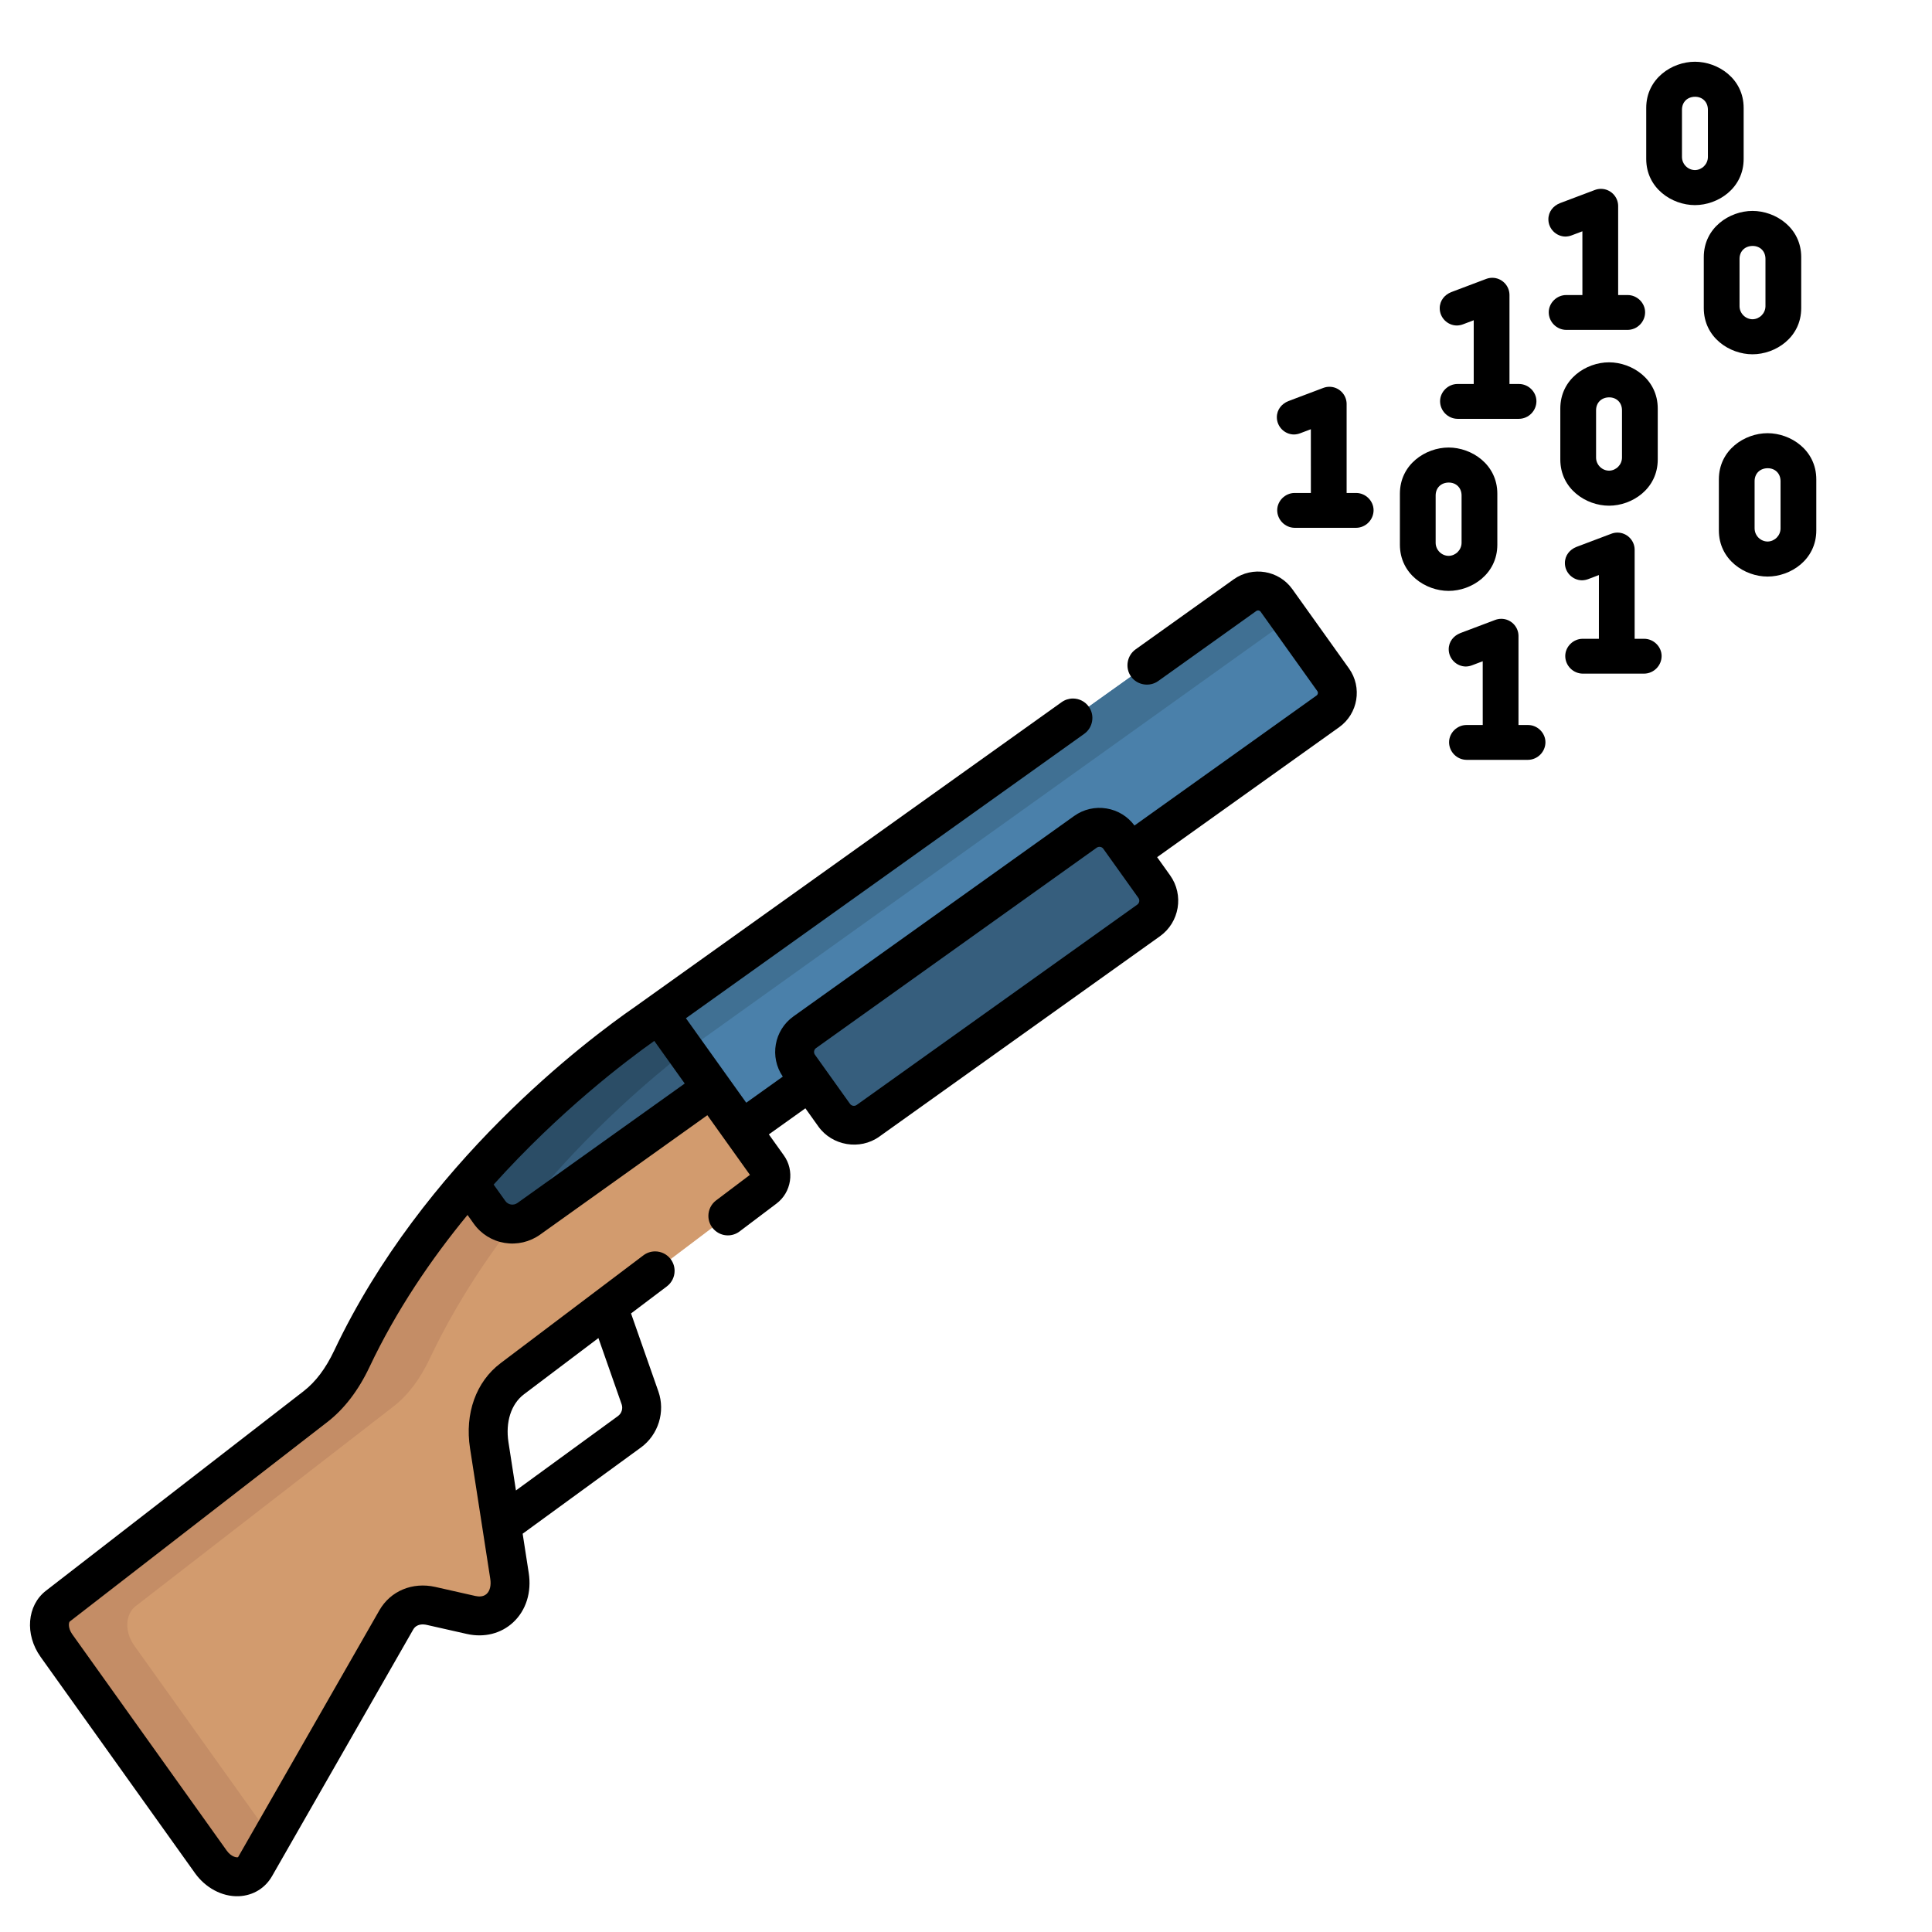 <?xml version="1.0" encoding="UTF-8" standalone="no"?><!DOCTYPE svg PUBLIC "-//W3C//DTD SVG 1.1//EN" "http://www.w3.org/Graphics/SVG/1.1/DTD/svg11.dtd"><svg width="100%" height="100%" viewBox="0 0 2134 2134" version="1.1" xmlns="http://www.w3.org/2000/svg" xmlns:xlink="http://www.w3.org/1999/xlink" xml:space="preserve" xmlns:serif="http://www.serif.com/" style="fill-rule:evenodd;clip-rule:evenodd;stroke-linejoin:round;stroke-miterlimit:2;"><g><path d="M711.114,1131.52l664.011,-474.099c11.152,-7.961 26.88,-5.337 34.843,5.815l62.566,87.628c7.962,11.153 5.337,26.881 -5.815,34.844l-652.582,466.017l-103.023,-120.205Z" style="fill:#4a80aa;fill-rule:nonzero;"/><path d="M958.709,1238l310.02,-221.351c11.936,-8.523 14.745,-25.357 6.224,-37.294l-38.767,-54.295c-8.522,-11.936 -25.356,-14.746 -37.293,-6.224l-310.02,221.351c-11.936,8.522 -14.746,25.357 -6.224,37.293l38.766,54.296c8.58,12.016 25.278,14.804 37.294,6.224Z" style="fill:#365e7d;fill-rule:nonzero;"/><path d="M1424.58,683.694l-677.508,484.627l-35.952,-36.784l663.999,-474.121c11.233,-7.995 26.822,-5.416 34.846,5.817l14.615,20.461Z" style="fill:#407093;fill-rule:nonzero;"/><path d="M844.627,1312.33l-278.77,210.539c-20.604,15.561 -30.175,43.157 -25.447,73.562l22.352,144.17c4.442,28.657 -15.704,49.232 -42.383,43.214l-44.274,-10.001c-16.105,-3.639 -30.835,2.321 -38.4,15.503l-155.863,272.294c-9.8,17.108 -34.932,14.529 -48.888,-5.015l-170.62,-238.966c-10.861,-15.217 -10.173,-34.502 1.576,-43.587l284.501,-220.339c17.395,-13.469 30.319,-31.952 40.177,-52.757c35.161,-74.335 81.785,-139.586 129.155,-194.09c103.278,-118.867 210.224,-186.726 210.224,-186.726l58.344,81.7l61.955,86.772c5.374,7.544 3.748,18.14 -3.639,23.727Z" style="fill:#d29b6e;fill-rule:nonzero;"/><path d="M757.311,1161.2c-40.52,31.751 -97.604,81.212 -153.599,145.661c-47.369,54.504 -93.993,119.755 -129.155,194.09c-9.858,20.805 -22.782,39.288 -40.176,52.757l-284.502,220.339c-11.749,9.085 -12.437,28.37 -1.576,43.587l151.622,212.373l-18.083,31.608c-9.8,17.108 -34.932,14.529 -48.888,-5.015l-170.62,-238.966c-10.861,-15.217 -10.173,-34.502 1.576,-43.587l284.501,-220.339c17.395,-13.469 30.319,-31.952 40.177,-52.757c35.161,-74.335 81.785,-139.586 129.155,-194.09c103.278,-118.867 210.224,-186.726 210.224,-186.726l29.344,41.065Z" style="fill:#c48d66;fill-rule:nonzero;"/><path d="M786.311,1201.83l-202.343,144.457c-5.216,3.725 -11.234,5.617 -17.223,5.731c-9.915,0.287 -19.801,-4.241 -25.991,-12.924l-23.011,-32.238c103.278,-118.867 210.224,-186.726 210.224,-186.726l29.344,41.065l29,40.635Z" style="fill:#365e7d;fill-rule:nonzero;"/><path d="M757.311,1161.2c-40.52,31.751 -97.604,81.212 -153.599,145.661c-12.437,14.328 -24.816,29.373 -36.967,45.162c-9.915,0.287 -19.801,-4.241 -25.991,-12.924l-23.011,-32.238c103.278,-118.867 210.224,-186.726 210.224,-186.726l29.344,41.065Z" style="fill:#2b4d66;fill-rule:nonzero;"/><path d="M1490.04,738.373l-62.586,-87.634c-14.87,-20.822 -43.942,-25.676 -64.826,-10.812l-108.351,77.372c-9.531,6.806 -11.806,20.45 -5,29.981c6.806,9.531 20.449,11.803 29.98,5l108.322,-77.352c1.561,-1.119 3.766,-0.762 4.894,0.794l62.566,87.602c1.114,1.564 0.755,3.765 -0.797,4.895l-201.148,143.609c-7.474,-10.055 -18.335,-16.741 -30.729,-18.81c-12.613,-2.138 -25.571,0.86 -35.963,8.322l-310.021,221.351c-21.386,15.271 -26.518,44.908 -11.726,66.489l-40.383,28.831l-66.623,-93.3l439.992,-314.178c9.595,-6.852 11.852,-20.385 5,-29.98c-4.03,-5.645 -10.553,-9.004 -17.49,-9.004c-4.478,0 -8.846,1.4 -12.49,4.003l-470.964,336.301c-53.201,36.766 -234.542,172.764 -332.533,379.894c-9.419,19.881 -20.512,34.588 -33.912,44.964l-284.49,220.332c-20.985,16.228 -23.584,48.323 -5.92,73.079l170.623,238.967c11.033,15.451 29.402,26.304 48.734,25.344c15.448,-0.774 28.676,-8.841 36.299,-22.143l155.851,-272.274c3.814,-6.643 11.047,-6.133 15.024,-5.236l44.278,10.001c19.185,4.328 37.861,-0.366 51.255,-12.878c14.19,-13.253 20.42,-33.153 17.099,-54.596l-6.703,-43.234l130.648,-95.251c19.251,-14.039 27.163,-39.526 19.257,-61.933l-30.192,-86.127l39.583,-29.894c5.374,-4.059 8.54,-10.417 8.54,-17.151c-0,-4.674 -1.525,-9.223 -4.342,-12.953c-4.059,-5.375 -10.417,-8.542 -17.152,-8.542c-4.674,0 -9.222,1.525 -12.952,4.341l-157.782,119.154c-27.095,20.463 -39.704,55.605 -33.732,94.007l22.352,144.171c1.109,7.158 -0.335,13.205 -3.963,16.598c-3.685,3.439 -8.803,3.175 -12.445,2.358l-44.269,-9.998c-25.269,-5.697 -49.518,4.404 -61.792,25.788l-155.86,272.288c-0.077,0.15 -0.175,0.288 -0.292,0.41c-1.043,0.639 -7.359,-0.092 -12.457,-7.227l-170.618,-238.961c-4.9,-6.866 -3.98,-13.168 -2.759,-14.11l284.501,-220.343c18.607,-14.406 34.233,-34.78 46.447,-60.56c29.782,-62.955 68.251,-119.403 108.373,-168.165l6.86,9.609c8.059,11.35 20.338,19.01 34.075,21.257c13.725,2.264 27.803,-0.994 39.137,-9.058l184.834,-131.975l47.048,65.887l-37.588,28.373c-5.245,4.069 -8.319,10.346 -8.319,16.983c0,11.792 9.703,21.495 21.495,21.495c4.575,0 9.033,-1.46 12.72,-4.167l40.942,-30.906c16.699,-12.509 20.358,-36.427 8.161,-53.356l-16.506,-23.117l40.343,-28.803l14.331,20.071c15.245,21.355 45.896,26.49 67.274,11.228l0.003,-0.003l310.02,-221.351c21.638,-15.452 26.676,-45.63 11.222,-67.277l-14.334,-20.077l201.134,-143.603c20.787,-14.887 25.639,-43.951 10.792,-64.81Zm-911.23,801.648l82.183,-62.064l25.659,73.192c1.631,4.718 -0.011,9.983 -4.034,12.938l-112.732,82.19l-8.239,-53.15c-3.499,-22.495 2.917,-42.348 17.163,-53.106Zm-7.325,-211.224c-2.054,1.466 -4.61,2.055 -7.098,1.636c-2.479,-0.404 -4.696,-1.785 -6.153,-3.831l-12.973,-18.168c72.794,-80.912 145.527,-136.101 177.438,-158.694l33.62,47.083l-184.834,131.974Zm684.755,-329.641l-310.017,221.348c-2.343,1.67 -5.644,1.119 -7.319,-1.22l-38.766,-54.296c-1.668,-2.342 -1.116,-5.641 1.223,-7.313l310.02,-221.351c1.132,-0.807 2.539,-1.132 3.909,-0.903c0.977,0.163 2.361,0.662 3.405,2.126l38.76,54.29c1.671,2.342 1.123,5.642 -1.215,7.319Z" style="fill-rule:nonzero;"/><path d="M1766.09,635.161l-11.543,4.395c-2.285,0.901 -4.714,1.382 -7.17,1.42c-10.377,-0.108 -18.857,-8.669 -18.869,-19.046c0,-8.59 5.55,-14.961 12.587,-17.758l0.133,-0.067l38.802,-14.65c2.098,-0.772 4.316,-1.167 6.551,-1.167c10.299,0 18.815,8.383 18.977,18.681l-0,98.604l10.544,-0c10.389,-0 19.246,8.701 19.246,19.046c-0.024,10.583 -8.663,19.313 -19.246,19.445l-67.948,0c-10.583,-0.132 -19.223,-8.862 -19.246,-19.445c-0,-10.345 8.835,-19.046 19.246,-19.046l17.914,-0l0.022,-70.412Z" style="fill-rule:nonzero;"/><path d="M1989.54,340.316c0,32.409 -28.391,51.011 -53.808,51.011c-25.417,0 -53.808,-18.602 -53.808,-51.011l-0,-56.339c-0,-32.409 28.413,-51.011 53.808,-51.011c25.395,0 53.808,18.602 53.808,51.011l0,56.339Zm-68.126,-1.998l0,-52.343c0,-8.657 6.149,-14.318 14.518,-14.318c7.88,0 14.118,5.572 14.118,14.318l-0,52.343c-0.115,7.736 -6.385,14.094 -14.118,14.318c-7.894,0.013 -14.421,-6.425 -14.518,-14.318Z"/><path d="M1925.96,175.542c0,32.409 -28.391,51.011 -53.808,51.011c-25.417,-0 -53.808,-18.602 -53.808,-51.011l-0,-56.339c-0,-32.409 28.413,-51.011 53.808,-51.011c25.395,-0 53.808,18.602 53.808,51.011l0,56.339Zm-68.126,-1.998l0,-52.343c0,-8.658 6.149,-14.318 14.518,-14.318c7.88,-0 14.118,5.572 14.118,14.318l-0,52.343c-0.115,7.735 -6.385,14.094 -14.118,14.317c-7.894,0.013 -14.421,-6.424 -14.518,-14.317Z"/><path d="M1747.83,255.484l-11.543,4.373c-2.284,0.908 -4.713,1.397 -7.17,1.443c-10.368,-0.121 -18.835,-8.678 -18.846,-19.046c-0,-8.591 5.549,-14.962 12.586,-17.759l0.111,-0.066l38.824,-14.651c2.105,-0.777 4.33,-1.175 6.573,-1.175c10.302,0 18.82,8.388 18.977,18.689l0,98.604l10.522,0c10.389,0 19.246,8.702 19.246,19.046c-0.023,10.583 -8.663,19.313 -19.246,19.445l-67.926,0c-10.591,-0.12 -19.244,-8.853 -19.268,-19.445c0,-10.344 8.857,-19.046 19.268,-19.046l17.914,0l-0.022,-70.412Z" style="fill-rule:nonzero;"/><path d="M1637.74,730.388l-11.543,4.373c-2.284,0.909 -4.713,1.397 -7.17,1.443c-10.368,-0.121 -18.835,-8.677 -18.846,-19.046c-0,-8.591 5.549,-14.961 12.586,-17.758l0.111,-0.067l38.825,-14.651c2.104,-0.776 4.329,-1.174 6.572,-1.174c10.302,-0 18.82,8.388 18.978,18.689l-0,98.603l10.521,0c10.389,0 19.246,8.702 19.246,19.046c-0.023,10.584 -8.663,19.313 -19.246,19.446l-67.926,-0c-10.591,-0.121 -19.244,-8.854 -19.268,-19.446c0,-10.344 8.857,-19.046 19.268,-19.046l17.914,0l-0.022,-70.412Z" style="fill-rule:nonzero;"/><path d="M1447.91,474.1l-11.543,4.373c-2.283,0.908 -4.712,1.397 -7.17,1.443c-10.368,-0.121 -18.835,-8.677 -18.846,-19.046c0,-8.591 5.55,-14.962 12.586,-17.759l0.111,-0.066l38.825,-14.651c2.104,-0.777 4.33,-1.174 6.573,-1.174c10.302,-0 18.819,8.388 18.977,18.688l-0,98.604l10.522,0c10.388,0 19.245,8.702 19.245,19.046c-0.023,10.584 -8.663,19.313 -19.245,19.446l-67.926,-0c-10.592,-0.121 -19.245,-8.854 -19.268,-19.446c-0,-10.344 8.857,-19.046 19.268,-19.046l17.913,0l-0.022,-70.412Z" style="fill-rule:nonzero;"/><path d="M2006.2,585.832c-0,32.409 -28.414,51.011 -53.809,51.011c-25.394,-0 -53.808,-18.602 -53.808,-51.011l0,-56.339c0,-32.409 28.392,-51.011 53.808,-51.011c25.417,-0 53.809,18.602 53.809,51.011l-0,56.339Zm-68.149,-1.998l0,-52.343c0,-8.658 6.172,-14.318 14.54,-14.318c7.881,-0 14.118,5.572 14.118,14.318l0,52.343c-0.115,7.735 -6.385,14.094 -14.118,14.318c-7.893,0.012 -14.421,-6.425 -14.517,-14.318l-0.023,-0Z"/><path d="M1627.81,353.721l-11.543,4.395c-2.285,0.901 -4.714,1.382 -7.17,1.421c-10.368,-0.121 -18.834,-8.678 -18.846,-19.046c0,-8.591 5.55,-14.962 12.587,-17.759l0.111,-0.066l38.802,-14.651c2.104,-0.777 4.33,-1.175 6.573,-1.175c10.302,0 18.819,8.388 18.977,18.689l-0,98.604l10.522,-0c10.411,-0 19.245,8.702 19.245,19.046c-0.023,10.583 -8.663,19.313 -19.245,19.445l-67.926,0c-10.583,-0.132 -19.223,-8.862 -19.246,-19.445c-0,-10.344 8.857,-19.046 19.246,-19.046l17.913,-0l0,-70.412Z" style="fill-rule:nonzero;"/><path d="M1653.88,601.662c0,32.409 -28.391,51.011 -53.808,51.011c-25.417,-0 -53.808,-18.602 -53.808,-51.011l-0,-56.339c-0,-32.409 28.413,-51.011 53.808,-51.011c25.395,-0 53.808,18.602 53.808,51.011l0,56.339Zm-68.126,-1.998l0,-52.343c0,-8.657 6.171,-14.318 14.518,-14.318c7.88,0 14.118,5.572 14.118,14.318l-0,52.343c-0.115,7.735 -6.385,14.094 -14.118,14.318c-7.894,0.012 -14.421,-6.425 -14.518,-14.318Z"/><path d="M1831.07,507.558c-0,32.409 -28.392,51.011 -53.809,51.011c-25.416,0 -53.808,-18.602 -53.808,-51.011l0,-56.339c0,-32.409 28.414,-51.011 53.808,-51.011c25.395,0 53.809,18.602 53.809,51.011l-0,56.339Zm-68.126,-1.998l-0,-52.343c-0,-8.657 6.171,-14.318 14.517,-14.318c7.88,0 14.118,5.572 14.118,14.318l0,52.343c-0.115,7.736 -6.385,14.094 -14.118,14.318c-7.893,0.013 -14.421,-6.425 -14.517,-14.318Z"/></g></svg>
